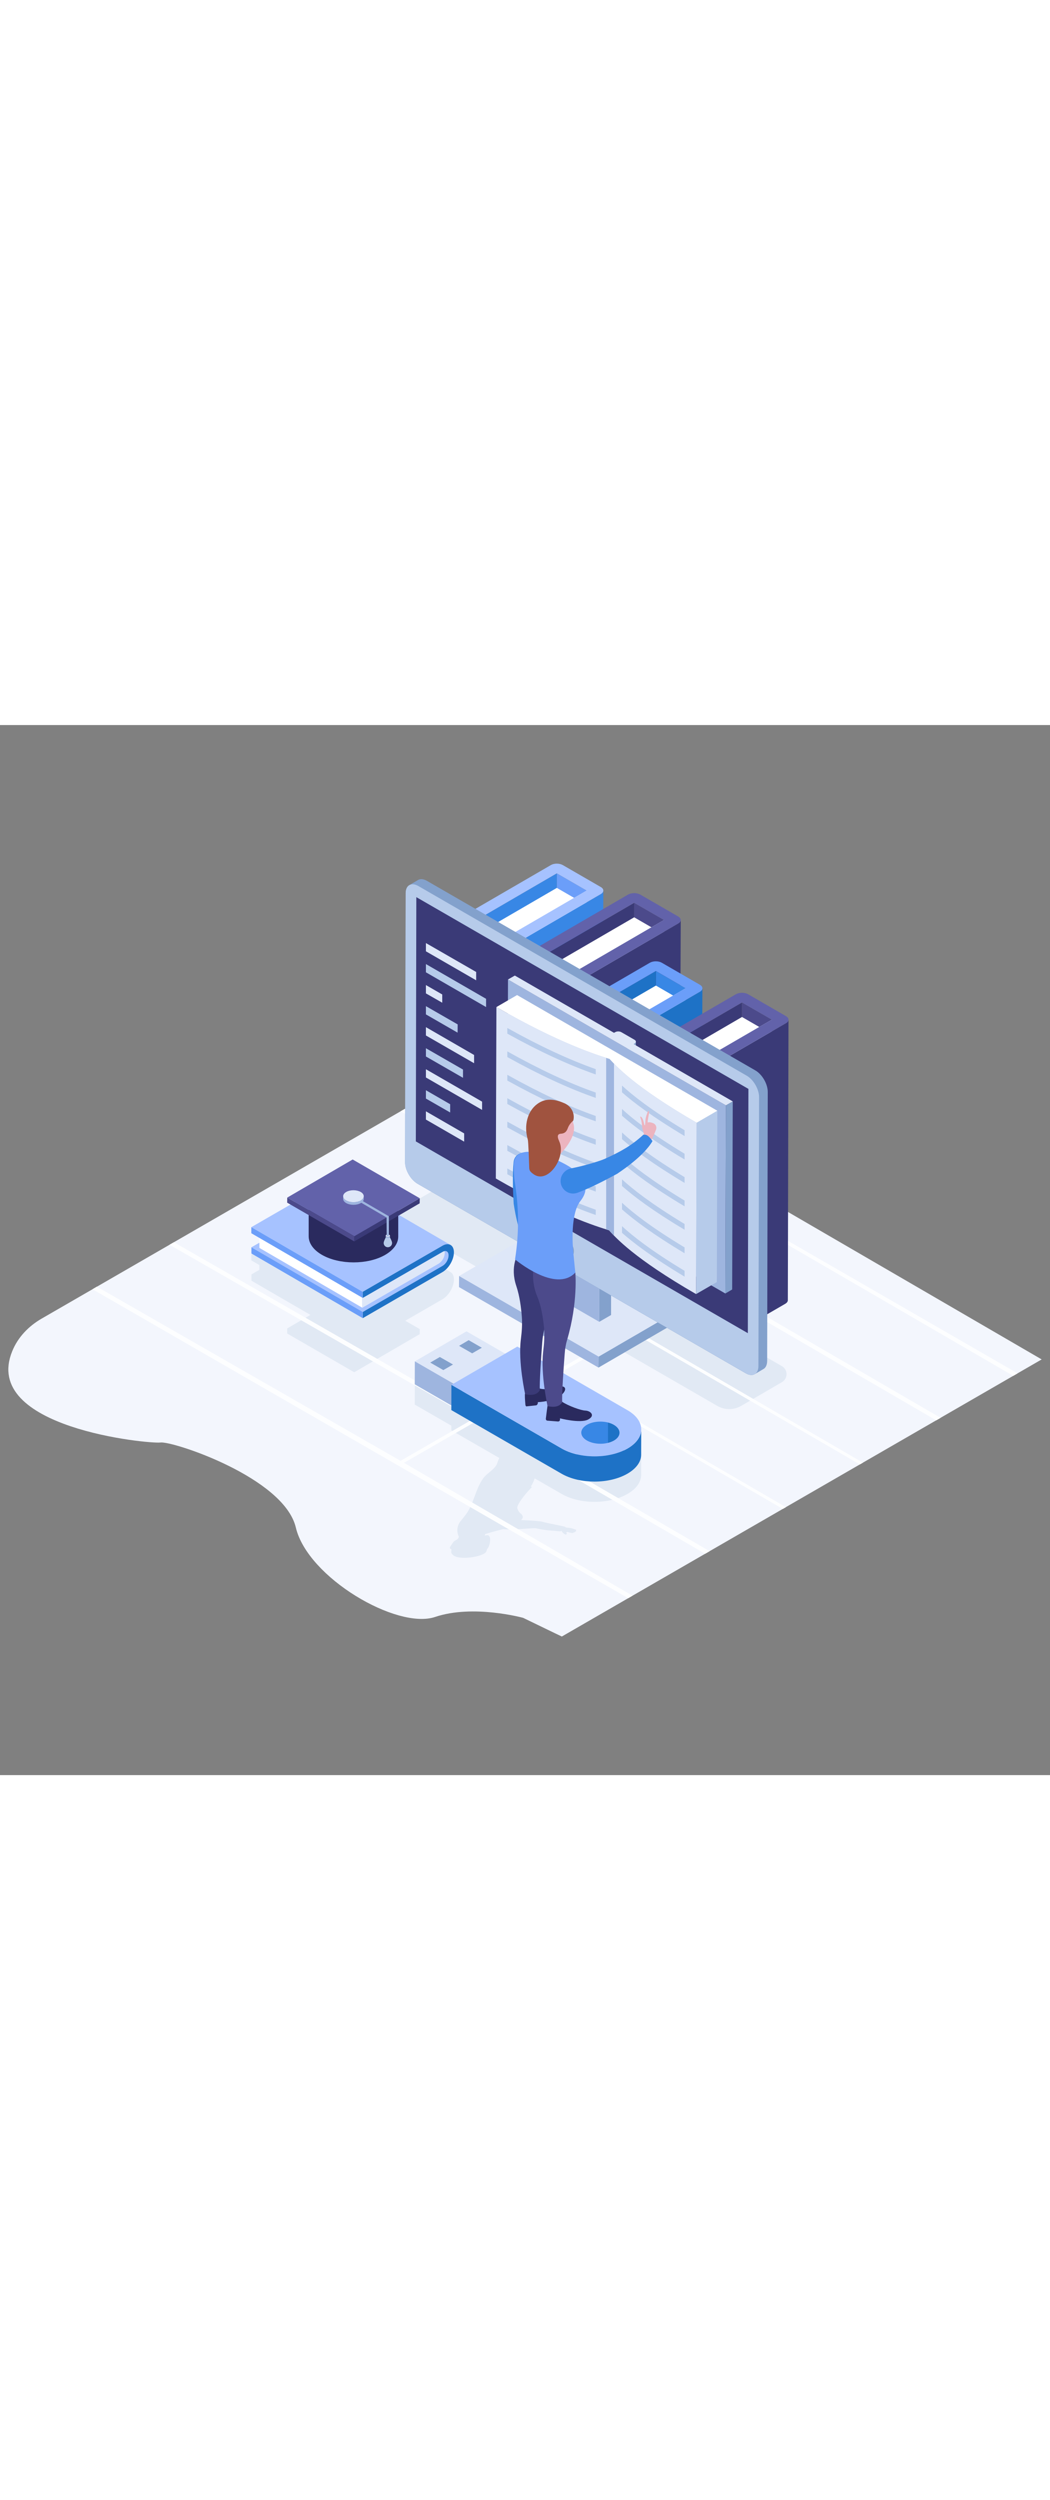 <?xml version="1.0" standalone="no"?><!DOCTYPE svg PUBLIC "-//W3C//DTD SVG 1.1//EN" "http://www.w3.org/Graphics/SVG/1.1/DTD/svg11.dtd"><svg height="300" node-id="1" sillyvg="true" template-height="126" template-width="126" version="1.1" viewBox="0 0 126 126" width="126" xmlns="http://www.w3.org/2000/svg" xmlns:xlink="http://www.w3.org/1999/xlink"><rect x="0" y="0" width="126" height="126" fill="#808080" stroke="none"/><defs node-id="279"></defs><g node-id="994"><g node-id="995"><path d="M 19.25 86.09 C 20.66 85.88 34.07 90.28 35.50 96.29 C 36.92 102.31 47.65 108.57 52.22 107.02 C 56.79 105.48 62.78 107.13 62.78 107.13 L 66.56 108.96 L 67.42 109.37 L 67.42 109.37 L 125.00 76.12 L 60.97 38.90 L 5.02 71.21 C 3.45 72.11 2.15 73.45 1.47 75.13 C -2.31 84.35 17.95 86.27 19.25 86.09 Z" fill="#f3f6fd" fill-rule="nonzero" group-id="1,2" node-id="289" stroke="none" target-height="70.463" target-width="127.306" target-x="-2.306" target-y="38.904"></path><g node-id="997"><path d="M 76.95 86.95 L 76.94 89.98 C 76.93 90.80 76.40 91.63 75.31 92.25 C 73.13 93.53 69.57 93.53 67.38 92.25 L 54.16 84.63 L 54.16 84.07 L 49.77 81.54 L 49.78 78.78 L 55.45 82.05 L 55.45 82.34 L 67.38 89.23 C 69.58 90.50 73.14 90.50 75.32 89.23 C 76.41 88.60 76.95 87.78 76.95 86.95 Z" fill="#e1e9f4" fill-rule="nonzero" group-id="1,2,4" node-id="293" stroke="none" target-height="14.745" target-width="27.18" target-x="49.772" target-y="78.783"></path></g><path d="M 70.26 83.66 C 70.02 83.48 67.82 83.79 67.42 83.74 C 67.22 83.72 67.02 83.71 66.81 83.72 C 65.74 83.74 65.32 83.82 64.92 84.01 C 64.63 84.14 64.39 82.24 64.37 82.44 C 64.37 82.45 64.11 82.06 64.09 82.07 C 63.15 82.06 62.88 82.27 62.51 82.45 C 62.23 82.58 61.55 85.73 61.53 85.93 C 61.53 85.93 60.04 87.24 59.67 88.57 C 59.55 88.99 59.11 89.35 58.47 89.88 C 57.18 90.92 56.97 93.30 55.92 94.71 C 55.66 95.05 55.46 95.30 55.29 95.50 C 54.85 96.03 54.75 96.78 55.07 97.40 C 55.02 97.51 55.00 97.61 54.87 97.71 C 54.77 97.78 54.63 97.84 54.53 97.91 C 54.45 97.97 54.40 98.04 54.35 98.11 C 54.26 98.24 54.17 98.37 54.08 98.51 C 54.02 98.60 53.94 98.71 54.01 98.80 C 54.05 98.85 54.13 98.89 54.19 98.94 C 54.19 98.94 54.19 98.94 54.19 98.94 C 54.04 99.42 54.34 99.56 54.34 99.56 C 54.92 100.27 58.00 99.84 58.35 99.18 C 58.40 99.08 58.42 99.00 58.42 98.94 C 58.51 98.82 58.61 98.67 58.67 98.53 C 58.74 98.35 58.97 97.61 58.67 97.28 C 58.59 97.19 58.40 97.20 58.17 97.26 C 58.19 97.19 58.20 97.14 58.23 97.07 C 58.50 96.99 59.44 96.71 60.19 96.53 C 60.26 96.52 60.32 96.50 60.37 96.48 C 60.48 96.50 60.59 96.51 60.70 96.51 C 62.06 96.56 64.09 96.32 64.30 96.38 C 64.51 96.44 65.46 96.60 65.75 96.63 C 66.05 96.64 67.23 96.75 67.23 96.75 C 67.30 96.73 67.36 96.71 67.41 96.69 C 67.42 96.71 67.41 96.75 67.45 96.81 C 67.53 96.92 67.65 97.03 67.82 97.12 C 67.82 97.13 67.83 97.14 67.85 97.14 L 67.85 97.14 C 67.92 97.14 68.00 97.10 68.01 97.06 C 68.02 97.06 68.02 97.05 68.02 97.04 L 67.96 96.91 C 67.95 96.88 67.99 96.84 68.05 96.83 C 68.08 96.83 68.12 96.83 68.14 96.83 C 68.31 96.90 68.44 96.91 68.65 96.95 C 68.67 96.95 68.68 96.95 68.70 96.95 C 68.76 96.95 68.82 96.91 68.83 96.88 L 68.85 96.88 C 68.91 96.89 69.02 96.83 69.02 96.79 C 69.05 96.79 69.06 96.79 69.08 96.78 C 69.13 96.75 69.13 96.73 69.13 96.70 C 69.12 96.68 69.11 96.67 69.08 96.67 C 69.21 96.62 69.13 96.57 69.12 96.56 C 68.86 96.48 68.69 96.36 68.11 96.31 C 68.06 96.31 68.01 96.30 67.97 96.29 L 67.87 96.28 C 67.87 96.24 67.87 96.23 67.87 96.23 C 67.76 96.14 65.29 95.70 65.15 95.61 C 65.07 95.56 63.80 95.43 62.51 95.40 C 62.89 95.13 62.72 94.77 62.48 94.61 C 62.34 94.53 62.06 94.10 62.07 93.90 C 62.09 93.55 62.63 92.83 62.92 92.46 C 63.30 91.98 63.83 91.43 63.83 91.43 C 63.79 91.41 63.74 91.39 63.70 91.36 C 63.91 91.07 64.42 90.17 64.43 88.55 C 64.43 88.28 64.49 88.01 64.61 87.73 C 64.86 87.13 65.10 86.45 65.33 85.96 L 65.36 85.96 C 66.46 85.91 66.24 85.63 66.24 85.63 C 66.15 85.56 66.00 85.51 65.82 85.46 C 66.54 85.26 68.17 84.80 69.10 84.78 C 70.20 84.73 70.26 83.66 70.26 83.66 Z" fill="#e1e9f4" fill-rule="nonzero" group-id="1,2" node-id="296" stroke="none" target-height="18.215" target-width="16.315" target-x="53.944" target-y="82.059"></path><path d="M 54.47 66.52 C 54.48 67.39 53.86 68.46 53.10 68.90 L 48.63 71.48 L 50.37 72.48 L 50.36 73.09 L 42.51 77.66 L 34.46 73.01 L 34.47 72.40 L 37.25 70.78 L 30.17 66.67 L 30.17 65.93 L 30.58 65.68 L 31.13 65.37 L 31.12 64.79 L 30.16 64.24 L 30.16 63.51 L 39.74 57.97 C 40.11 57.76 40.47 57.74 40.71 57.88 L 54.00 65.60 C 54.02 65.62 54.05 65.63 54.07 65.65 C 54.31 65.78 54.47 66.09 54.47 66.52 Z" fill="#e1e9f4" fill-rule="nonzero" group-id="1,2,5,11,20,41" node-id="306" stroke="none" target-height="19.925" target-width="24.322" target-x="30.156" target-y="57.737"></path><path d="M 48.35 57.98 L 54.11 54.64 C 54.45 54.44 54.88 54.44 55.22 54.63 L 93.83 76.93 C 94.57 77.35 94.57 78.42 93.83 78.85 L 88.95 81.69 C 88.06 82.21 86.97 82.21 86.08 81.70 L 48.35 59.91 C 47.61 59.48 47.61 58.41 48.35 57.98 Z" fill="#e1e9f4" fill-rule="nonzero" group-id="1,2,6" node-id="314" stroke="none" target-height="27.773" target-width="46.966" target-x="47.607" target-y="54.435"></path><path d="M 11.62 67.39 L 48.07 88.29 L 56.79 83.26 L 20.34 62.36 L 20.87 62.06 L 57.31 82.96 L 84.51 67.25 L 48.07 46.35 L 48.59 46.05 L 85.04 66.95 L 93.75 61.92 L 57.31 41.02 L 57.83 40.71 L 122.11 77.79 L 121.59 78.09 L 94.17 62.16 L 85.45 67.19 L 112.87 83.13 L 112.35 83.43 L 84.93 67.49 L 76.13 72.57 L 103.55 88.51 L 103.18 88.72 L 75.76 72.79 L 66.88 77.91 L 94.31 93.85 L 93.94 94.06 L 66.52 78.12 L 57.72 83.20 L 85.15 99.13 L 84.62 99.44 L 57.20 83.50 L 48.48 88.53 L 75.90 104.47 L 75.38 104.77 L 11.10 67.70 Z" fill="#fdfeff" fill-rule="nonzero" group-id="1,2" node-id="317" stroke="none" target-height="64.059" target-width="111.013" target-x="11.099" target-y="40.715"></path></g><g node-id="996"><g node-id="1000"><g node-id="1005"><g node-id="1014"><g node-id="1035"><g node-id="1060"><path d="M 70.33 36.31 L 70.40 19.86 L 66.82 17.79 L 66.75 34.90 C 67.92 35.34 69.15 35.78 70.33 36.31 Z" fill="#6b9ef9" fill-rule="nonzero" group-id="1,3,7,12,21,42,67" node-id="332" stroke="none" target-height="18.511" target-width="3.65" target-x="66.75" target-y="17.794"></path></g><g node-id="1061"><path d="M 54.02 28.81 L 54.03 25.23 L 52.81 24.52 L 52.80 28.18 C 53.20 28.39 53.61 28.60 54.02 28.81 Z" fill="#4c4a8b" fill-rule="nonzero" group-id="1,3,7,12,21,42,68" node-id="337" stroke="none" target-height="4.29" target-width="1.235" target-x="52.797" target-y="24.523"></path></g><g node-id="1062"><path d="M 66.16 34.68 C 66.36 34.76 66.55 34.83 66.75 34.90 L 66.82 17.79 L 54.03 25.23 L 54.02 28.81 C 58.02 30.89 61.97 33.10 66.16 34.68 Z" fill="#3887e5" fill-rule="nonzero" group-id="1,3,7,12,21,42,69" node-id="342" stroke="none" target-height="17.107" target-width="12.806" target-x="54.016" target-y="17.794"></path></g><g node-id="1063"><path d="M 70.40 21.61 L 58.84 28.32 L 55.26 26.26 L 66.82 19.54 Z" fill="#ffffff" fill-rule="nonzero" group-id="1,3,7,12,21,42,70" node-id="347" stroke="none" target-height="8.784" target-width="15.139" target-x="55.261" target-y="19.541"></path></g><g node-id="1064"><path d="M 66.16 34.68 C 67.51 35.19 68.95 35.70 70.33 36.31 L 70.40 19.86 L 58.84 26.58 L 58.82 31.32 C 61.22 32.56 63.65 33.74 66.16 34.68 Z" fill="#dee7f8" fill-rule="nonzero" group-id="1,3,7,12,21,42,71" node-id="352" stroke="none" target-height="16.445" target-width="11.582" target-x="58.818" target-y="19.86"></path></g><g node-id="1065"><path d="M 66.16 34.68 C 68.18 35.44 70.40 36.19 72.33 37.31 L 72.40 19.86 C 72.40 20.01 72.30 20.16 72.10 20.28 L 58.82 28.00 L 58.81 31.32 C 61.22 32.55 63.65 33.73 66.16 34.68 Z" fill="#3887e5" fill-rule="nonzero" group-id="1,3,7,12,21,42,72" node-id="357" stroke="none" target-height="17.448" target-width="13.593" target-x="58.811" target-y="19.86"></path></g><g node-id="1066"><path d="M 72.10 19.44 C 72.50 19.67 72.50 20.05 72.10 20.28 L 58.83 28.00 L 57.61 27.29 L 58.84 26.58 L 70.40 19.86 L 66.82 17.79 L 54.03 25.23 L 52.81 24.52 L 66.09 16.81 C 66.49 16.57 67.14 16.57 67.55 16.81 L 72.10 19.44 Z" fill="#a6c2ff" fill-rule="nonzero" group-id="1,3,7,12,21,42,73" node-id="362" stroke="none" target-height="11.42" target-width="19.692" target-x="52.812" target-y="16.575"></path></g><path d="M 58.81 31.32 L 58.83 28.00 L 57.61 27.29 L 57.59 30.68 C 58.00 30.90 58.41 31.11 58.81 31.32 Z" fill="#4c4a8b" fill-rule="nonzero" group-id="1,3,7,12,21,42,74" node-id="367" stroke="none" target-height="4.024" target-width="1.232" target-x="57.595" target-y="27.292"></path></g></g><g node-id="1015"><g node-id="1036"><g node-id="1068"><path d="M 79.68 23.39 L 79.60 42.14 L 76.03 40.08 L 76.10 21.33 Z" fill="#4c4a8b" fill-rule="nonzero" group-id="1,3,7,12,22,43,75" node-id="378" stroke="none" target-height="20.817" target-width="3.657" target-x="76.025" target-y="21.328"></path></g><g node-id="1069"><path d="M 63.29 33.49 L 63.31 28.76 L 62.09 28.06 L 62.07 32.93 C 62.48 33.12 62.89 33.30 63.29 33.49 Z" fill="#4c4a8b" fill-rule="nonzero" group-id="1,3,7,12,22,43,76" node-id="383" stroke="none" target-height="5.43" target-width="1.24" target-x="62.074" target-y="28.056"></path></g><g node-id="1070"><path d="M 66.16 34.68 C 69.56 35.96 73.53 37.22 75.75 40.24 L 76.03 40.08 L 76.10 21.33 L 63.31 28.76 L 63.29 33.49 C 64.24 33.91 65.19 34.32 66.16 34.68 Z" fill="#3a3a77" fill-rule="nonzero" group-id="1,3,7,12,22,43,77" node-id="388" stroke="none" target-height="18.912" target-width="12.811" target-x="63.294" target-y="21.328"></path></g><g node-id="1071"><path d="M 79.68 25.14 L 68.12 31.86 L 64.54 29.79 L 76.10 23.07 Z" fill="#ffffff" fill-rule="nonzero" group-id="1,3,7,12,22,43,78" node-id="393" stroke="none" target-height="8.784" target-width="15.139" target-x="64.543" target-y="23.075"></path></g><g node-id="1072"><path d="M 76.48 41.41 C 76.56 41.58 76.61 41.74 76.64 41.91 C 77.31 42.15 77.97 42.42 78.64 42.70 L 79.60 42.14 L 79.68 23.39 L 68.12 30.11 L 68.10 35.40 C 71.40 36.65 74.83 38.16 76.48 41.41 Z" fill="#dee7f8" fill-rule="nonzero" group-id="1,3,7,12,22,43,79" node-id="398" stroke="none" target-height="19.31" target-width="11.584" target-x="68.098" target-y="23.393"></path></g><g node-id="1073"><path d="M 76.48 41.41 C 76.56 41.58 76.61 41.74 76.64 41.91 C 77.77 42.32 78.89 42.79 80.02 43.31 L 81.30 42.57 C 81.50 42.45 81.60 42.30 81.61 42.15 L 81.69 23.39 C 81.69 23.54 81.58 23.70 81.38 23.81 L 68.11 31.53 L 68.09 35.40 C 71.40 36.65 74.83 38.16 76.48 41.41 Z" fill="#3a3a77" fill-rule="nonzero" group-id="1,3,7,12,22,43,80" node-id="403" stroke="none" target-height="19.919" target-width="13.595" target-x="68.091" target-y="23.394"></path></g><g node-id="1074"><path d="M 81.38 22.97 C 81.78 23.20 81.79 23.58 81.39 23.81 L 68.11 31.53 L 66.89 30.83 L 68.12 30.11 L 79.68 23.39 L 76.10 21.33 L 63.31 28.76 L 62.09 28.06 L 75.37 20.34 C 75.77 20.11 76.42 20.11 76.83 20.34 L 81.38 22.97 Z" fill="#6262aa" fill-rule="nonzero" group-id="1,3,7,12,22,43,81" node-id="408" stroke="none" target-height="11.42" target-width="19.692" target-x="62.094" target-y="20.108"></path></g><path d="M 68.09 35.40 L 68.11 31.53 L 66.89 30.83 L 66.87 34.95 C 67.28 35.10 67.68 35.25 68.09 35.40 Z" fill="#4c4a8b" fill-rule="nonzero" group-id="1,3,7,12,22,43,82" node-id="413" stroke="none" target-height="4.576" target-width="1.235" target-x="66.874" target-y="30.826"></path></g></g><g node-id="1016"><g node-id="1037"><g node-id="1076"><path d="M 81.00 43.77 C 81.40 43.97 81.81 44.16 82.23 44.36 L 82.28 31.58 L 78.71 29.51 L 78.65 42.71 C 79.43 43.04 80.21 43.39 81.00 43.77 Z" fill="#3887e5" fill-rule="nonzero" group-id="1,3,7,12,23,44,83" node-id="424" stroke="none" target-height="14.846" target-width="3.633" target-x="78.651" target-y="29.513"></path></g><g node-id="1077"><path d="M 76.48 41.41 C 76.56 41.58 76.61 41.74 76.64 41.91 C 77.31 42.15 77.98 42.42 78.65 42.71 L 78.71 29.51 L 68.38 35.51 C 71.60 36.74 74.88 38.25 76.48 41.41 Z" fill="#1e72c6" fill-rule="nonzero" group-id="1,3,7,12,23,44,84" node-id="429" stroke="none" target-height="13.195" target-width="10.323" target-x="68.384" target-y="29.513"></path></g><g node-id="1078"><path d="M 73.78 38.27 L 82.28 33.33 L 78.71 31.26 L 70.16 36.23 C 71.45 36.79 72.69 37.44 73.78 38.27 Z" fill="#ffffff" fill-rule="nonzero" group-id="1,3,7,12,23,44,85" node-id="434" stroke="none" target-height="7.006" target-width="12.129" target-x="70.155" target-y="31.26"></path></g><g node-id="1079"><path d="M 76.48 41.41 C 76.56 41.58 76.61 41.74 76.64 41.91 C 78.09 42.44 79.53 43.07 81.00 43.77 C 81.40 43.97 81.81 44.16 82.23 44.36 L 82.28 31.58 L 72.38 37.34 C 74.08 38.32 75.56 39.59 76.48 41.41 Z" fill="#dee7f8" fill-rule="nonzero" group-id="1,3,7,12,23,44,86" node-id="439" stroke="none" target-height="12.781" target-width="9.908" target-x="72.377" target-y="31.578"></path></g><g node-id="1080"><path d="M 76.48 41.41 C 76.56 41.58 76.61 41.74 76.64 41.91 C 78.09 42.44 79.53 43.07 81.00 43.77 C 82.05 44.28 83.20 44.79 84.23 45.40 L 84.29 31.58 C 84.29 31.73 84.19 31.88 83.99 32.00 L 73.53 38.08 C 74.74 38.95 75.77 40.02 76.48 41.41 Z" fill="#1e72c6" fill-rule="nonzero" group-id="1,3,7,12,23,44,87" node-id="444" stroke="none" target-height="13.826" target-width="10.761" target-x="73.527" target-y="31.579"></path></g><path d="M 68.38 35.51 L 78.71 29.51 L 82.28 31.58 L 72.38 37.34 C 72.77 37.57 73.16 37.81 73.53 38.08 L 83.99 32.00 C 84.39 31.77 84.39 31.39 83.98 31.16 L 79.43 28.53 C 79.03 28.29 78.37 28.29 77.97 28.53 L 66.90 34.96 C 67.39 35.14 67.89 35.32 68.38 35.51 Z" fill="#6b9ef9" fill-rule="nonzero" group-id="1,3,7,12,23,44,88" node-id="449" stroke="none" target-height="9.784" target-width="17.485" target-x="66.903" target-y="28.294"></path></g></g><g node-id="1017"><g node-id="1038"><g node-id="1082"><path d="M 89.04 33.29 L 88.99 53.34 C 90.30 54.51 90.67 56.20 90.83 58.03 C 91.05 60.42 90.81 62.83 90.84 65.23 C 90.85 66.18 90.87 67.12 90.90 68.07 L 92.54 69.02 L 92.62 35.35 L 89.04 33.29 Z" fill="#4c4a8b" fill-rule="nonzero" group-id="1,3,7,12,24,45,89" node-id="460" stroke="none" target-height="35.73" target-width="3.625" target-x="88.993" target-y="33.286"></path></g><g node-id="1083"><path d="M 82.04 37.35 L 83.03 37.35 L 83.03 44.75 C 84.19 45.34 85.31 46.00 86.14 46.90 C 86.75 47.32 87.33 47.77 87.88 48.26 C 88.66 48.97 88.44 50.58 87.43 50.98 C 87.40 51.39 87.35 51.82 87.26 52.24 C 87.58 52.41 87.91 52.59 88.29 52.82 C 88.55 52.98 88.78 53.16 88.99 53.34 L 89.04 33.29 L 82.04 37.35 Z" fill="#3a3a77" fill-rule="nonzero" group-id="1,3,7,12,24,45,90" node-id="465" stroke="none" target-height="20.059" target-width="6.999" target-x="82.042" target-y="33.286"></path></g><g node-id="1084"><path d="M 83.03 42.67 L 92.62 37.10 L 89.04 35.03 L 83.03 38.53 Z" fill="#ffffff" fill-rule="nonzero" group-id="1,3,7,12,24,45,91" node-id="470" stroke="none" target-height="7.638" target-width="9.59" target-x="83.028" target-y="35.033"></path></g><g node-id="1085"><path d="M 83.03 40.92 L 83.03 44.75 C 84.19 45.34 85.31 46.00 86.14 46.90 C 86.75 47.32 87.33 47.77 87.88 48.26 C 88.66 48.97 88.44 50.58 87.43 50.98 C 87.40 51.39 87.35 51.82 87.26 52.24 C 87.58 52.41 87.91 52.59 88.29 52.82 C 90.19 53.97 90.64 55.90 90.83 58.03 C 91.05 60.42 90.81 62.83 90.84 65.23 C 90.86 66.80 90.90 68.37 90.94 69.94 L 92.54 69.02 L 92.62 35.35 L 83.03 40.92 Z" fill="#dee7f8" fill-rule="nonzero" group-id="1,3,7,12,24,45,92" node-id="475" stroke="none" target-height="34.592" target-width="9.59" target-x="83.028" target-y="35.351"></path></g><g node-id="1086"><path d="M 94.32 35.77 L 83.03 42.33 L 83.03 44.75 C 84.19 45.34 85.31 46.00 86.14 46.90 C 86.75 47.32 87.33 47.77 87.88 48.26 C 88.66 48.97 88.44 50.58 87.43 50.98 C 87.40 51.39 87.35 51.82 87.26 52.24 C 87.58 52.41 87.91 52.59 88.29 52.82 C 90.19 53.97 90.64 55.90 90.83 58.03 C 91.05 60.42 90.81 62.83 90.84 65.23 C 90.87 67.27 90.92 69.30 90.98 71.33 L 94.24 69.44 C 94.44 69.32 94.54 69.17 94.54 69.02 L 94.62 35.35 C 94.62 35.50 94.52 35.65 94.32 35.77 Z" fill="#3a3a77" fill-rule="nonzero" group-id="1,3,7,12,24,45,93" node-id="480" stroke="none" target-height="35.982" target-width="11.594" target-x="83.028" target-y="35.352"></path></g><path d="M 94.32 34.93 L 89.77 32.30 C 89.36 32.07 88.71 32.07 88.31 32.30 L 79.61 37.35 L 82.04 37.35 L 89.04 33.29 L 92.62 35.35 L 83.03 40.92 L 83.03 42.33 L 94.32 35.77 C 94.72 35.54 94.72 35.16 94.32 34.93 Z" fill="#6262aa" fill-rule="nonzero" group-id="1,3,7,12,24,45,94" node-id="485" stroke="none" target-height="10.268" target-width="15.112" target-x="79.61" target-y="32.066"></path></g></g></g><g node-id="1006"><g node-id="1018"><g node-id="1039"><g node-id="1088"><g node-id="1115"><path d="M 71.83 75.78 L 82.09 69.82 L 82.07 71.14 L 71.82 77.10 Z" fill="#83a1cc" fill-rule="nonzero" group-id="1,3,7,13,25,46,95,122" node-id="501" stroke="none" target-height="7.285" target-width="10.269" target-x="71.817" target-y="69.816"></path></g><g node-id="1116"><path d="M 55.09 66.11 L 63.07 61.48 L 79.81 71.14 L 71.83 75.78 Z" fill="#dee7f8" fill-rule="nonzero" group-id="1,3,7,13,25,46,95,123" node-id="506" stroke="none" target-height="14.301" target-width="24.717" target-x="55.09" target-y="61.476"></path></g><path d="M 71.83 75.78 L 71.82 77.10 L 55.08 67.44 L 55.09 66.11 Z" fill="#9eb5df" fill-rule="nonzero" group-id="1,3,7,13,25,46,95,124" node-id="511" stroke="none" target-height="10.988" target-width="16.75" target-x="55.078" target-y="66.113"></path></g></g><g node-id="1040"><g node-id="1089"><g node-id="1118"><g node-id="1132"><path d="M 71.91 61.41 L 71.91 71.61 L 73.33 70.79 L 73.33 62.25 C 72.86 61.97 72.39 61.68 71.91 61.41 Z" fill="#83a1cc" fill-rule="nonzero" group-id="1,3,7,13,25,47,96,125,139" node-id="524" stroke="none" target-height="10.195" target-width="1.412" target-x="71.915" target-y="61.412"></path></g><path d="M 63.45 56.92 L 63.45 66.72 L 71.91 71.61 L 71.91 61.41 C 69.14 59.82 66.30 58.37 63.45 56.92 Z" fill="#9eb5df" fill-rule="nonzero" group-id="1,3,7,13,25,47,96,125,140" node-id="529" stroke="none" target-height="14.69" target-width="8.461" target-x="63.453" target-y="56.917"></path></g></g></g><g node-id="1041"><g node-id="1090"><g node-id="1119"><g node-id="1134"><path d="M 92.13 44.04 L 92.06 76.31 C 92.05 76.78 91.89 77.12 91.62 77.27 L 90.58 77.88 C 90.31 78.05 89.92 78.03 89.50 77.79 L 50.10 55.04 C 49.28 54.56 48.60 53.40 48.61 52.44 L 48.69 20.17 C 48.69 19.67 48.87 19.32 49.17 19.18 C 49.15 19.19 49.14 19.20 49.12 19.21 L 50.17 18.59 C 50.45 18.43 50.82 18.46 51.24 18.70 L 90.64 41.44 C 91.47 41.92 92.14 43.08 92.13 44.04 Z" fill="#83a1cc" fill-rule="nonzero" group-id="1,3,7,13,25,48,97,126,141" node-id="543" stroke="none" target-height="59.616" target-width="43.532" target-x="48.604" target-y="18.434"></path></g><path d="M 91.09 44.65 L 91.01 76.92 C 91.01 77.87 90.33 78.27 89.50 77.78 L 50.11 55.04 C 49.27 54.56 48.60 53.39 48.60 52.44 L 48.68 20.17 C 48.68 19.22 49.36 18.84 50.19 19.31 L 89.58 42.06 C 90.42 42.53 91.09 43.70 91.09 44.65 Z" fill="#b6cbea" fill-rule="nonzero" group-id="1,3,7,13,25,48,97,126" node-id="546" stroke="none" target-height="59.428" target-width="42.484" target-x="48.603" target-y="18.837"></path><path d="M 49.96 20.65 L 49.90 49.96 L 89.74 72.97 L 89.81 43.66 Z" fill="#3a3a77" fill-rule="nonzero" group-id="1,3,7,13,25,48,97,126" node-id="548" stroke="none" target-height="52.315" target-width="39.91" target-x="49.896" target-y="20.653"></path><path d="M 67.98 61.60 C 67.48 61.31 67.08 61.54 67.07 62.11 C 67.07 62.69 67.47 63.38 67.97 63.67 C 68.47 63.95 68.87 63.72 68.87 63.15 C 68.88 62.58 68.47 61.89 67.98 61.60 Z" fill="#83a1cc" fill-rule="nonzero" group-id="1,3,7,13,25,48,97,126" node-id="550" stroke="none" target-height="2.642" target-width="1.803" target-x="67.072" target-y="61.313"></path></g></g></g></g><g node-id="1019"><g node-id="1042"><path d="M 76.31 37.99 L 76.31 39.73 L 75.27 39.73 L 75.27 38.11 Z" fill="#83a1cc" fill-rule="nonzero" group-id="1,3,7,13,26,49" node-id="560" stroke="none" target-height="1.74" target-width="1.036" target-x="75.275" target-y="37.993"></path><g node-id="1091"><path d="M 87.11 45.63 L 87.04 68.21 L 60.89 53.11 L 60.96 30.53 Z" fill="#9eb5df" fill-rule="nonzero" group-id="1,3,7,13,26,49,98" node-id="564" stroke="none" target-height="37.673" target-width="26.221" target-x="60.892" target-y="30.533"></path></g><g node-id="1092"><path d="M 87.93 45.16 L 87.86 67.73 L 87.04 68.21 L 87.11 45.63 Z" fill="#83a1cc" fill-rule="nonzero" group-id="1,3,7,13,26,49,99" node-id="569" stroke="none" target-height="23.051" target-width="0.889" target-x="87.044" target-y="45.155"></path></g><path d="M 76.15 37.77 C 76.36 37.89 76.36 38.09 76.15 38.21 L 76.03 38.28 L 87.93 45.16 L 87.11 45.63 L 86.41 45.23 L 61.66 30.94 L 60.96 30.53 L 61.78 30.06 L 73.68 36.93 L 73.81 36.86 C 74.02 36.73 74.36 36.73 74.57 36.86 L 76.15 37.77 Z" fill="#dee7f8" fill-rule="nonzero" group-id="1,3,7,13,26,49,100" node-id="574" stroke="none" target-height="15.576" target-width="26.973" target-x="60.961" target-y="30.056"></path></g><g node-id="1043"><g node-id="1094"><g node-id="1120"><path d="M 73.15 40.06 L 73.08 60.62 C 71.57 60.16 66.99 58.73 59.50 54.41 L 59.57 33.84 C 67.06 38.17 71.64 39.60 73.15 40.06 Z" fill="#dee7f8" fill-rule="nonzero" group-id="1,3,7,13,26,50,101,127" node-id="584" stroke="none" target-height="26.779" target-width="13.649" target-x="59.501" target-y="33.844"></path></g><g node-id="1121"><path d="M 83.60 47.72 L 83.53 68.28 C 76.04 63.96 73.88 61.50 73.08 60.62 L 73.15 40.06 C 73.95 40.93 76.11 43.39 83.60 47.72 Z" fill="#dee7f8" fill-rule="nonzero" group-id="1,3,7,13,26,50,101,128" node-id="589" stroke="none" target-height="28.222" target-width="10.515" target-x="73.084" target-y="40.06"></path></g><path d="M 73.15 40.07 C 73.03 40.03 72.89 39.99 72.74 39.94 L 72.74 60.52 C 72.87 60.56 72.98 60.60 73.09 60.63 C 73.22 60.79 73.42 61.00 73.68 61.26 L 73.68 40.63 C 73.46 40.40 73.28 40.21 73.15 40.07 Z" fill="#9eb5df" fill-rule="nonzero" group-id="1,3,7,13,26,50,101" node-id="592" stroke="none" target-height="21.324" target-width="0.937" target-x="72.74" target-y="39.939"></path><path d="M 86.08 46.28 L 86.02 66.84 L 83.53 68.28 L 83.60 47.72 Z" fill="#b6cbea" fill-rule="nonzero" group-id="1,3,7,13,26,50,101,129" node-id="596" stroke="none" target-height="22.006" target-width="2.549" target-x="83.532" target-y="46.276"></path><path d="M 86.08 46.28 L 83.60 47.72 C 76.11 43.39 73.95 40.93 73.15 40.06 C 71.64 39.60 67.06 38.17 59.57 33.84 L 62.05 32.40 L 86.08 46.28 Z" fill="#ffffff" fill-rule="nonzero" group-id="1,3,7,13,26,50,101,130" node-id="601" stroke="none" target-height="15.318" target-width="26.515" target-x="59.567" target-y="32.401"></path></g><g node-id="1095"><g node-id="1124"><g node-id="1135"><path d="M 60.88 36.35 L 60.88 37.03 C 64.73 39.17 68.29 40.81 71.49 41.93 L 71.49 41.29 C 68.29 40.16 64.74 38.51 60.88 36.35 Z" fill="#b6cbea" fill-rule="nonzero" group-id="1,3,7,13,26,50,102,131,142" node-id="611" stroke="none" target-height="5.579" target-width="10.607" target-x="60.879" target-y="36.348"></path></g><path d="M 82.15 48.62 C 78.10 46.18 75.88 44.41 74.64 43.26 L 74.64 44.07 C 76.00 45.27 78.27 47.00 82.15 49.32 L 82.15 48.62 Z" fill="#b6cbea" fill-rule="nonzero" group-id="1,3,7,13,26,50,102,131,143" node-id="616" stroke="none" target-height="6.058" target-width="7.516" target-x="74.638" target-y="43.263"></path></g><g node-id="1125"><g node-id="1137"><path d="M 60.88 53.21 L 60.88 53.90 C 64.73 56.04 68.29 57.68 71.49 58.79 L 71.49 58.16 C 68.29 57.03 64.74 55.37 60.88 53.21 Z" fill="#b6cbea" fill-rule="nonzero" group-id="1,3,7,13,26,50,102,132,144" node-id="624" stroke="none" target-height="5.579" target-width="10.607" target-x="60.879" target-y="53.214"></path></g><path d="M 82.15 65.49 C 78.10 63.05 75.88 61.28 74.64 60.13 L 74.64 60.93 C 76.00 62.13 78.28 63.87 82.15 66.19 L 82.15 65.49 Z" fill="#b6cbea" fill-rule="nonzero" group-id="1,3,7,13,26,50,102,132,145" node-id="629" stroke="none" target-height="6.057" target-width="7.516" target-x="74.638" target-y="60.129"></path></g><g node-id="1126"><g node-id="1139"><path d="M 60.88 50.40 L 60.88 51.09 C 64.73 53.23 68.29 54.87 71.49 55.98 L 71.49 55.35 C 68.29 54.22 64.74 52.56 60.88 50.40 Z" fill="#b6cbea" fill-rule="nonzero" group-id="1,3,7,13,26,50,102,133,146" node-id="637" stroke="none" target-height="5.579" target-width="10.607" target-x="60.879" target-y="50.403"></path></g><path d="M 82.15 62.68 C 78.10 60.24 75.88 58.47 74.64 57.32 L 74.64 58.12 C 76.00 59.32 78.27 61.06 82.15 63.38 L 82.15 62.68 Z" fill="#b6cbea" fill-rule="nonzero" group-id="1,3,7,13,26,50,102,133,147" node-id="642" stroke="none" target-height="6.057" target-width="7.516" target-x="74.638" target-y="57.318"></path></g><g node-id="1127"><g node-id="1141"><path d="M 60.88 47.59 L 60.88 48.28 C 64.73 50.42 68.29 52.06 71.49 53.17 L 71.49 52.54 C 68.29 51.41 64.74 49.75 60.88 47.59 Z" fill="#b6cbea" fill-rule="nonzero" group-id="1,3,7,13,26,50,102,134,148" node-id="650" stroke="none" target-height="5.579" target-width="10.607" target-x="60.879" target-y="47.592"></path></g><path d="M 82.15 59.87 C 78.10 57.42 75.88 55.66 74.64 54.51 L 74.64 55.31 C 76.00 56.51 78.27 58.25 82.15 60.56 L 82.15 59.87 Z" fill="#b6cbea" fill-rule="nonzero" group-id="1,3,7,13,26,50,102,134,149" node-id="655" stroke="none" target-height="6.058" target-width="7.516" target-x="74.638" target-y="54.507"></path></g><g node-id="1128"><g node-id="1143"><path d="M 60.88 44.78 L 60.88 45.47 C 64.73 47.61 68.29 49.25 71.49 50.36 L 71.49 49.72 C 68.29 48.60 64.74 46.94 60.88 44.78 Z" fill="#b6cbea" fill-rule="nonzero" group-id="1,3,7,13,26,50,102,135,150" node-id="663" stroke="none" target-height="5.579" target-width="10.607" target-x="60.879" target-y="44.781"></path></g><path d="M 82.15 57.06 C 78.10 54.61 75.88 52.85 74.64 51.70 L 74.64 52.50 C 76.00 53.70 78.27 55.44 82.15 57.75 L 82.15 57.06 Z" fill="#b6cbea" fill-rule="nonzero" group-id="1,3,7,13,26,50,102,135,151" node-id="668" stroke="none" target-height="6.058" target-width="7.516" target-x="74.638" target-y="51.696"></path></g><g node-id="1129"><g node-id="1145"><path d="M 60.88 41.97 L 60.88 42.66 C 64.73 44.80 68.29 46.44 71.49 47.55 L 71.49 46.91 C 68.29 45.79 64.74 44.13 60.88 41.97 Z" fill="#b6cbea" fill-rule="nonzero" group-id="1,3,7,13,26,50,102,136,152" node-id="676" stroke="none" target-height="5.579" target-width="10.607" target-x="60.879" target-y="41.97"></path></g><path d="M 82.15 54.25 C 78.10 51.80 75.88 50.04 74.64 48.89 L 74.64 49.69 C 76.00 50.89 78.27 52.63 82.15 54.94 L 82.15 54.25 Z" fill="#b6cbea" fill-rule="nonzero" group-id="1,3,7,13,26,50,102,136,153" node-id="681" stroke="none" target-height="6.057" target-width="7.516" target-x="74.638" target-y="48.885"></path></g><g node-id="1130"><g node-id="1147"><path d="M 60.88 39.16 L 60.88 39.84 C 64.73 41.98 68.29 43.63 71.49 44.74 L 71.49 44.10 C 68.29 42.98 64.74 41.32 60.88 39.16 Z" fill="#b6cbea" fill-rule="nonzero" group-id="1,3,7,13,26,50,102,137,154" node-id="689" stroke="none" target-height="5.579" target-width="10.607" target-x="60.879" target-y="39.158"></path></g><path d="M 82.15 51.44 C 78.10 48.99 75.88 47.23 74.64 46.07 L 74.64 46.88 C 76.00 48.08 78.27 49.82 82.15 52.13 L 82.15 51.44 Z" fill="#b6cbea" fill-rule="nonzero" group-id="1,3,7,13,26,50,102,137,155" node-id="694" stroke="none" target-height="6.057" target-width="7.516" target-x="74.638" target-y="46.074"></path></g></g></g></g><g node-id="1020"><g node-id="1044"><path d="M 51.11 28.68 L 51.11 29.67 L 58.33 33.84 L 58.33 32.85 Z" fill="#b6cbea" fill-rule="nonzero" group-id="1,3,7,13,27,51" node-id="705" stroke="none" target-height="5.156" target-width="7.215" target-x="51.113" target-y="28.68"></path></g><g node-id="1045"><g node-id="1096"><path d="M 51.11 43.82 L 51.11 44.82 L 54.02 46.49 L 54.02 45.50 Z" fill="#b6cbea" fill-rule="nonzero" group-id="1,3,7,13,27,52,103" node-id="712" stroke="none" target-height="2.668" target-width="2.906" target-x="51.113" target-y="43.825"></path></g><g node-id="1097"><path d="M 51.11 38.78 L 51.11 39.77 L 55.56 42.33 L 55.56 41.34 Z" fill="#b6cbea" fill-rule="nonzero" group-id="1,3,7,13,27,52,104" node-id="717" stroke="none" target-height="3.557" target-width="4.445" target-x="51.113" target-y="38.777"></path></g><g node-id="1098"><path d="M 51.11 41.30 L 51.11 42.29 L 57.85 46.18 L 57.85 45.19 Z" fill="#dee7f8" fill-rule="nonzero" group-id="1,3,7,13,27,52,105" node-id="722" stroke="none" target-height="4.883" target-width="6.741" target-x="51.113" target-y="41.301"></path></g><g node-id="1099"><path d="M 51.11 31.20 L 51.11 32.20 L 53.07 33.32 L 53.07 32.33 Z" fill="#dee7f8" fill-rule="nonzero" group-id="1,3,7,13,27,52,106" node-id="727" stroke="none" target-height="2.12" target-width="1.957" target-x="51.113" target-y="31.203"></path></g><g node-id="1100"><path d="M 51.11 33.73 L 51.11 34.72 L 54.91 36.91 L 54.92 35.92 Z" fill="#b6cbea" fill-rule="nonzero" group-id="1,3,7,13,27,52,107" node-id="732" stroke="none" target-height="3.186" target-width="3.803" target-x="51.113" target-y="33.727"></path></g><path d="M 56.89 39.59 L 51.11 36.25 L 51.11 37.25 L 56.89 40.58 Z" fill="#dee7f8" fill-rule="nonzero" group-id="1,3,7,13,27,52,108" node-id="737" stroke="none" target-height="4.333" target-width="5.782" target-x="51.113" target-y="36.25"></path></g><g node-id="1046"><path d="M 51.11 26.16 L 51.11 27.15 L 57.14 30.63 L 57.14 29.63 Z" fill="#dee7f8" fill-rule="nonzero" group-id="1,3,7,13,27,53" node-id="743" stroke="none" target-height="4.469" target-width="6.026" target-x="51.113" target-y="26.156"></path></g><path d="M 51.11 46.35 L 51.11 47.34 L 55.70 49.99 L 55.70 49.00 Z" fill="#dee7f8" fill-rule="nonzero" group-id="1,3,7,13,27,54" node-id="748" stroke="none" target-height="3.64" target-width="4.589" target-x="51.113" target-y="46.348"></path></g></g></g><g node-id="1001"><g node-id="1007"><g node-id="1021"><g node-id="1048"><g node-id="1102"><path d="M 30.16 62.67 L 43.52 70.43 L 43.94 70.19 L 53.10 64.91 C 53.51 64.67 53.84 64.10 53.84 63.64 C 53.83 63.40 53.75 63.24 53.62 63.17 L 40.26 55.40 C 40.39 55.48 40.48 55.64 40.48 55.87 C 40.48 56.34 40.15 56.91 39.75 57.14 L 30.58 62.43 L 30.16 62.67 Z" fill="#a6c2ff" fill-rule="nonzero" group-id="1,3,8,14,28,55,109" node-id="764" stroke="none" target-height="15.032" target-width="23.672" target-x="30.165" target-y="55.403"></path></g><g node-id="1103"><path d="M 43.47 68.23 L 31.12 61.05 L 31.13 62.74 L 43.48 69.92 Z" fill="#ffffff" fill-rule="nonzero" group-id="1,3,8,14,28,55,110" node-id="769" stroke="none" target-height="8.864" target-width="12.353" target-x="31.125" target-y="61.052"></path></g><g node-id="1104"><path d="M 53.10 63.22 L 39.74 55.45 L 30.58 60.74 L 43.93 68.51 Z" fill="#eaeffa" fill-rule="nonzero" group-id="1,3,8,14,28,55,111" node-id="774" stroke="none" target-height="13.053" target-width="22.521" target-x="30.576" target-y="55.453"></path></g><g node-id="1105"><path d="M 53.62 63.16 L 40.26 55.40 C 40.13 55.32 39.94 55.34 39.74 55.45 L 53.10 63.22 C 53.30 63.10 53.49 63.09 53.62 63.16 Z" fill="#eaeffa" fill-rule="nonzero" group-id="1,3,8,14,28,55,112" node-id="779" stroke="none" target-height="7.891" target-width="13.88" target-x="39.739" target-y="55.324"></path></g><g node-id="1106"><path d="M 30.16 60.25 L 43.52 68.01 L 53.10 62.48 C 53.48 62.26 53.82 62.24 54.07 62.39 L 40.71 54.62 C 40.46 54.48 40.12 54.50 39.74 54.72 L 30.16 60.25 Z" fill="#a6c2ff" fill-rule="nonzero" group-id="1,3,8,14,28,55,113" node-id="784" stroke="none" target-height="13.528" target-width="23.913" target-x="30.158" target-y="54.481"></path></g><g node-id="1107"><path d="M 43.47 68.23 L 43.48 69.92 L 52.64 64.63 C 53.05 64.39 53.37 63.82 53.37 63.36 C 53.37 62.89 53.04 62.70 52.64 62.94 L 43.47 68.23 Z" fill="#dee7f8" fill-rule="nonzero" group-id="1,3,8,14,28,55,114" node-id="789" stroke="none" target-height="7.212" target-width="9.901" target-x="43.474" target-y="62.704"></path></g><path d="M 43.52 68.01 L 43.52 68.74 L 43.93 68.51 L 53.10 63.22 C 53.50 62.98 53.83 63.17 53.83 63.64 C 53.83 64.10 53.51 64.67 53.10 64.90 L 43.94 70.19 L 43.53 70.43 L 43.53 71.17 L 53.10 65.64 C 53.86 65.20 54.47 64.14 54.47 63.27 C 54.47 62.40 53.85 62.04 53.09 62.48 L 43.52 68.01 Z" fill="#1e72c6" fill-rule="nonzero" group-id="1,3,8,14,28,55,115" node-id="794" stroke="none" target-height="9.127" target-width="10.956" target-x="43.518" target-y="62.043"></path></g></g><g node-id="1022"><path d="M 43.52 68.01 L 30.16 60.25 L 30.16 60.98 L 43.52 68.74 Z" fill="#6b9ef9" fill-rule="nonzero" group-id="1,3,8,14,29" node-id="801" stroke="none" target-height="8.496" target-width="13.36" target-x="30.16" target-y="60.248"></path></g><path d="M 43.53 70.43 L 30.17 62.67 L 30.17 63.41 L 43.53 71.17 Z" fill="#6b9ef9" fill-rule="nonzero" group-id="1,3,8,14" node-id="804" stroke="none" target-height="8.501" target-width="13.36" target-x="30.167" target-y="62.669"></path></g><g node-id="1008"><g node-id="1023"><g node-id="1049"><path d="M 37.04 57.29 L 37.04 61.35 C 37.04 62.15 37.57 62.96 38.63 63.57 C 40.73 64.78 44.14 64.78 46.23 63.57 C 47.27 62.96 47.79 62.17 47.79 61.38 L 47.79 57.29 L 37.04 57.29 Z" fill="#2a2a5e" fill-rule="nonzero" group-id="1,3,8,15,30,56" node-id="813" stroke="none" target-height="7.497" target-width="10.757" target-x="37.036" target-y="57.287"></path></g></g><g node-id="1024"><g node-id="1050"><g node-id="1109"><path d="M 42.52 61.34 L 50.37 56.78 L 50.36 57.39 L 42.51 61.96 Z" fill="#3a3a77" fill-rule="nonzero" group-id="1,3,8,15,31,57,116" node-id="823" stroke="none" target-height="5.179" target-width="7.865" target-x="42.508" target-y="56.779"></path></g><g node-id="1110"><path d="M 34.47 56.70 L 42.32 52.13 L 50.37 56.78 L 42.52 61.34 Z" fill="#6262aa" fill-rule="nonzero" group-id="1,3,8,15,31,57,117" node-id="828" stroke="none" target-height="9.212" target-width="15.903" target-x="34.47" target-y="52.132"></path></g><path d="M 42.52 61.34 L 42.51 61.96 L 34.46 57.31 L 34.47 56.70 Z" fill="#4c4a8b" fill-rule="nonzero" group-id="1,3,8,15,31,57,118" node-id="833" stroke="none" target-height="5.262" target-width="8.061" target-x="34.458" target-y="56.696"></path></g></g><g node-id="1025"><path d="M 46.31 61.45 C 46.19 61.67 46.04 61.98 46.04 62.15 C 46.04 62.43 46.26 62.66 46.54 62.66 C 46.82 62.66 47.05 62.43 47.05 62.15 C 47.05 61.98 46.90 61.67 46.77 61.45 L 46.31 61.45 Z" fill="#b6cbea" fill-rule="nonzero" group-id="1,3,8,15,32" node-id="840" stroke="none" target-height="1.2" target-width="1.013" target-x="46.036" target-y="61.455"></path><g node-id="1051"><path d="M 46.80 61.28 L 46.80 61.43 C 46.80 61.46 46.77 61.50 46.72 61.53 C 46.62 61.59 46.46 61.59 46.36 61.53 C 46.31 61.50 46.29 61.46 46.29 61.42 L 46.29 61.28 C 46.29 61.32 46.31 61.35 46.36 61.38 C 46.46 61.44 46.62 61.44 46.72 61.38 C 46.77 61.35 46.80 61.32 46.80 61.28 Z" fill="#9eb5df" fill-rule="nonzero" group-id="1,3,8,15,32,58" node-id="844" stroke="none" target-height="0.309" target-width="0.508" target-x="46.289" target-y="61.277"></path></g><path d="M 46.72 61.17 C 46.82 61.23 46.82 61.32 46.72 61.38 C 46.62 61.44 46.46 61.44 46.36 61.38 C 46.26 61.32 46.26 61.23 46.36 61.17 C 46.46 61.12 46.62 61.12 46.72 61.17 Z" fill="#dee7f8" fill-rule="nonzero" group-id="1,3,8,15,32,59" node-id="849" stroke="none" target-height="0.323" target-width="0.558" target-x="46.264" target-y="61.116"></path></g><g node-id="1026"><g node-id="1053"><path d="M 46.67 61.26 C 46.67 61.28 46.65 61.30 46.63 61.31 C 46.58 61.35 46.49 61.35 46.44 61.31 C 46.41 61.30 46.40 61.28 46.40 61.26 L 46.39 59.09 L 42.25 56.68 L 42.38 56.45 L 46.66 58.94 L 46.67 61.26 Z" fill="#9eb5df" fill-rule="nonzero" group-id="1,3,8,15,33,60" node-id="857" stroke="none" target-height="4.9" target-width="4.417" target-x="42.249" target-y="56.447"></path></g></g><g node-id="1027"><g node-id="1054"><g node-id="1112"><path d="M 43.65 56.54 L 43.65 56.86 C 43.65 57.04 43.53 57.23 43.29 57.36 C 42.81 57.64 42.03 57.64 41.54 57.36 C 41.30 57.22 41.18 57.04 41.18 56.86 L 41.18 56.53 C 41.18 56.71 41.30 56.90 41.54 57.04 C 42.03 57.32 42.81 57.32 43.29 57.04 C 43.53 56.90 43.65 56.72 43.65 56.54 Z" fill="#9eb5df" fill-rule="nonzero" group-id="1,3,8,15,34,61,119" node-id="867" stroke="none" target-height="1.115" target-width="2.47" target-x="41.18" target-y="56.53"></path></g><path d="M 43.29 56.03 C 43.77 56.31 43.77 56.76 43.29 57.04 C 42.81 57.32 42.03 57.32 41.54 57.04 C 41.06 56.76 41.06 56.31 41.54 56.03 C 42.02 55.75 42.80 55.75 43.29 56.03 Z" fill="#dee7f8" fill-rule="nonzero" group-id="1,3,8,15,34,61,120" node-id="872" stroke="none" target-height="1.57" target-width="2.712" target-x="41.061" target-y="55.748"></path></g></g></g></g><g node-id="1002"><g node-id="1009"><g node-id="1028"><path d="M 61.65 76.02 L 55.45 79.62 L 49.79 76.35 L 55.98 72.75 Z" fill="#dee7f8" fill-rule="nonzero" group-id="1,3,9,16,35" node-id="885" stroke="none" target-height="6.874" target-width="11.863" target-x="49.786" target-y="72.746"></path></g><g node-id="1029"><path d="M 57.82 74.72 L 56.66 75.39 L 55.09 74.49 L 56.24 73.81 Z" fill="#83a1cc" fill-rule="nonzero" group-id="1,3,9,16,36" node-id="890" stroke="none" target-height="1.58" target-width="2.729" target-x="55.087" target-y="73.814"></path></g><g node-id="1030"><path d="M 54.36 76.73 L 53.20 77.40 L 51.63 76.50 L 52.78 75.83 Z" fill="#83a1cc" fill-rule="nonzero" group-id="1,3,9,16,37" node-id="895" stroke="none" target-height="1.58" target-width="2.729" target-x="51.627" target-y="75.825"></path></g><path d="M 55.45 79.62 L 55.44 82.38 L 49.77 79.11 L 49.78 76.35 Z" fill="#9eb5df" fill-rule="nonzero" group-id="1,3,9,16,38" node-id="900" stroke="none" target-height="6.03" target-width="5.677" target-x="49.773" target-y="76.349"></path></g><g node-id="1010"><g node-id="1032"><g node-id="1055"><path d="M 74.86 84.92 L 74.84 89.45 C 74.84 89.03 74.56 88.61 74.01 88.29 C 72.91 87.66 71.13 87.66 70.04 88.29 C 69.50 88.61 69.23 89.02 69.22 89.44 L 69.24 84.90 C 69.24 84.49 69.52 84.08 70.06 83.76 C 71.15 83.13 72.93 83.13 74.03 83.76 C 74.58 84.08 74.86 84.50 74.86 84.92 Z" fill="#3887e5" fill-rule="nonzero" group-id="1,3,9,17,39,62" node-id="910" stroke="none" target-height="6.326" target-width="5.632" target-x="69.225" target-y="83.127"></path></g><g node-id="1056"><path d="M 74.03 83.76 C 73.71 83.58 73.35 83.46 72.96 83.38 L 72.96 87.92 C 73.34 88.00 73.70 88.12 74.01 88.29 C 74.56 88.61 74.84 89.03 74.84 89.45 L 74.86 84.92 C 74.86 84.50 74.58 84.08 74.03 83.76 Z" fill="#1e72c6" fill-rule="nonzero" group-id="1,3,9,17,39,63" node-id="915" stroke="none" target-height="6.071" target-width="1.897" target-x="72.96" target-y="83.381"></path></g><g node-id="1057"><path d="M 76.95 84.52 L 76.94 87.55 C 76.94 88.37 76.39 89.19 75.31 89.82 C 73.12 91.10 69.57 91.10 67.38 89.83 L 54.16 82.20 L 54.17 79.17 L 67.39 86.80 C 69.58 88.07 73.14 88.07 75.32 86.80 C 76.40 86.17 76.95 85.34 76.95 84.52 Z" fill="#1e72c6" fill-rule="nonzero" group-id="1,3,9,17,39,64" node-id="920" stroke="none" target-height="11.923" target-width="22.788" target-x="54.163" target-y="79.174"></path></g><path d="M 75.29 82.21 C 77.49 83.47 77.50 85.53 75.32 86.80 C 73.14 88.07 69.58 88.07 67.39 86.80 L 54.17 79.17 L 62.08 74.58 L 75.29 82.21 Z M 70.43 85.85 C 71.33 86.37 72.78 86.37 73.68 85.85 C 74.57 85.33 74.56 84.49 73.66 83.97 C 72.77 83.45 71.32 83.45 70.42 83.97 C 69.53 84.49 69.53 85.33 70.43 85.85" fill="#a6c2ff" fill-rule="nonzero" group-id="1,3,9,17,39,65" node-id="925" stroke="none" target-height="13.492" target-width="23.329" target-x="54.174" target-y="74.577"></path></g></g></g><g node-id="1003"><g node-id="1011"><g node-id="1033"><g node-id="1059"><g node-id="1114"><g node-id="1131"><g node-id="1149"><path d="M 67.40 80.37 C 66.58 81.16 64.54 81.25 64.54 81.25 L 64.54 81.34 C 64.54 81.47 64.45 81.60 64.34 81.63 L 63.23 81.75 C 63.12 81.78 63.07 81.70 63.05 81.57 C 63.00 81.01 62.95 80.33 63.01 80.15 C 63.08 79.91 63.56 80.71 64.64 79.58 C 65.50 79.85 66.64 79.56 67.12 79.40 C 67.66 79.22 68.23 79.58 67.40 80.37 Z" fill="#2a2a5e" fill-rule="nonzero" group-id="1,3,10,18,40,66,121,138,156" node-id="945" stroke="none" target-height="2.555" target-width="5.271" target-x="62.955" target-y="79.223"></path></g><g node-id="1150"><g node-id="1151"><g node-id="1152"><g node-id="1153"><g node-id="1154"><g node-id="1155"><path d="M 65.37 72.32 C 65.21 72.88 65.11 73.46 65.07 74.05 C 64.94 75.73 64.72 79.02 64.78 79.81 C 64.45 80.38 63.81 80.46 63.02 80.30 C 63.02 80.30 62.15 76.40 62.51 73.67 C 62.62 72.78 62.69 71.89 62.62 70.99 C 62.54 69.91 62.36 68.52 61.96 67.32 C 61.16 64.96 62.15 63.40 62.37 63.00 L 66.35 64.27 C 66.35 64.27 66.68 67.83 65.37 72.32 Z" fill="#3a3a77" fill-rule="nonzero" group-id="1,3,10,18,40,66,121,138,157,158,159,160,161,162" node-id="960" stroke="none" target-height="17.459" target-width="5.518" target-x="61.163" target-y="62.998"></path></g><path d="M 70.56 83.34 C 69.62 83.82 67.20 83.19 67.20 83.19 L 67.20 83.35 C 67.20 83.48 67.09 83.57 66.97 83.57 L 65.70 83.47 C 65.58 83.47 65.49 83.36 65.50 83.23 C 65.56 82.75 65.69 81.64 65.75 81.48 C 65.83 81.27 66.20 81.92 67.43 81.19 C 68.21 81.70 69.69 82.24 70.24 82.26 C 70.85 82.28 71.50 82.85 70.56 83.34 Z" fill="#2a2a5e" fill-rule="nonzero" group-id="1,3,10,18,40,66,121,138,157,158,159,160,161" node-id="963" stroke="none" target-height="2.633" target-width="6.014" target-x="65.489" target-y="81.19"></path><path d="M 68.06 73.75 C 67.89 74.31 67.80 74.89 67.76 75.48 C 67.63 77.16 67.40 80.45 67.47 81.25 C 67.14 81.81 66.50 81.89 65.71 81.73 C 65.71 81.73 64.86 77.92 65.18 75.20 C 65.30 74.23 65.37 73.26 65.28 72.28 C 65.17 71.14 64.95 69.69 64.46 68.54 C 63.53 66.33 64.15 64.09 64.37 63.69 L 69.04 65.70 C 69.04 65.70 69.38 69.26 68.06 73.75 Z" fill="#4c4a8b" fill-rule="nonzero" group-id="1,3,10,18,40,66,121,138,157,158,159,160,161,163" node-id="967" stroke="none" target-height="18.202" target-width="5.849" target-x="63.528" target-y="63.689"></path></g></g></g></g></g></g></g></g></g></g><path d="M 61.63 52.45 C 61.50 53.82 61.53 55.49 61.64 57.44 C 61.66 57.44 62.06 60.91 63.33 62.82 C 64.25 62.76 64.34 62.57 64.46 62.30 C 63.91 60.55 63.81 59.14 63.85 57.11 C 63.87 56.60 64.11 54.86 64.54 53.28 C 64.70 52.70 64.44 52.03 63.92 51.64 C 62.97 50.93 61.72 51.40 61.63 52.45 Z" fill="#3887e5" fill-rule="nonzero" group-id="1,3,10" node-id="980" stroke="none" target-height="11.891" target-width="3.2" target-x="61.499" target-y="50.927"></path><path d="M 69.44 54.55 C 68.28 54.02 69.40 53.84 68.64 53.21 C 67.93 52.64 65.92 51.79 65.92 51.79 C 65.92 51.79 64.88 52.20 63.63 51.22 C 63.63 51.22 61.66 50.98 61.66 52.76 C 61.66 53.54 61.67 54.21 61.79 54.94 C 62.27 57.94 62.29 61.02 61.82 64.01 C 61.81 64.05 61.81 64.08 61.80 64.11 C 61.80 64.11 66.66 68.22 69.04 65.70 C 69.04 65.70 68.93 64.69 68.81 63.44 C 68.69 62.29 68.46 58.61 69.65 57.11 C 70.34 56.25 70.64 55.10 69.44 54.55 Z" fill="#6b9ef9" fill-rule="nonzero" group-id="1,3,10" node-id="982" stroke="none" target-height="17.245" target-width="8.982" target-x="61.662" target-y="50.975"></path><path d="M 68.80 47.77 C 68.65 47.27 68.69 46.68 68.69 46.68 L 65.83 47.03 C 65.83 47.03 65.54 53.35 67.33 51.38 C 69.13 49.41 68.94 48.27 68.80 47.77 Z" fill="#ecb4bf" fill-rule="nonzero" group-id="1,3,10" node-id="984" stroke="none" target-height="6.667" target-width="3.587" target-x="65.539" target-y="46.682"></path><path d="M 68.80 47.45 C 68.50 47.72 68.27 48.01 68.14 48.36 C 68.01 48.72 67.82 49.02 67.28 49.04 C 66.76 49.08 66.95 49.62 67.10 49.92 C 67.10 49.93 67.10 49.93 67.10 49.94 C 67.98 51.75 65.88 55.00 64.14 53.97 C 63.97 53.86 63.81 53.74 63.68 53.60 C 63.57 53.49 63.52 53.34 63.51 53.18 C 63.48 52.63 63.42 50.00 63.33 49.72 C 62.85 48.05 63.29 46.34 64.47 45.47 C 65.52 44.69 66.65 44.91 67.73 45.38 C 68.54 45.74 69.01 46.56 68.80 47.45 Z" fill="#a0533f" fill-rule="nonzero" group-id="1,3,10" node-id="986" stroke="none" target-height="10.31" target-width="6.164" target-x="62.849" target-y="44.687"></path><path d="M 78.35 47.76 C 78.11 47.67 77.85 47.62 77.74 47.70 C 77.73 47.71 77.72 47.66 77.72 47.60 C 77.71 47.48 77.85 46.76 77.90 46.51 C 77.91 46.44 77.88 46.36 77.83 46.32 C 77.83 46.32 77.82 46.32 77.82 46.32 C 77.78 46.29 77.75 46.30 77.73 46.40 C 77.68 46.60 77.45 46.99 77.44 47.62 C 77.42 48.00 77.39 48.05 77.36 48.03 C 77.34 48.01 77.33 47.98 77.33 47.98 C 77.32 47.96 77.24 47.64 77.22 47.55 C 77.22 47.49 77.09 47.14 76.95 47.02 C 76.90 46.99 76.86 46.98 76.81 47.00 C 76.82 47.00 76.85 47.16 76.92 47.32 C 76.98 47.49 77.04 48.01 77.04 48.04 C 77.04 48.06 77.05 48.35 77.18 48.71 C 77.31 49.07 77.30 49.41 77.22 49.82 L 77.34 49.90 L 78.11 49.90 C 78.15 49.80 78.18 49.70 78.23 49.66 C 78.30 49.59 78.54 49.02 78.72 48.56 C 78.85 48.24 78.68 47.87 78.35 47.76 Z" fill="#ecb4bf" fill-rule="nonzero" group-id="1,3,10,19" node-id="990" stroke="none" target-height="3.612" target-width="2.044" target-x="76.809" target-y="46.291"></path><path d="M 69.30 56.12 C 70.68 55.61 72.26 54.82 74.07 53.84 C 74.06 53.82 77.16 51.89 78.30 49.92 C 77.75 49.14 77.52 49.14 77.20 49.16 C 75.81 50.44 74.53 51.17 72.56 52.06 C 72.06 52.28 70.27 52.86 68.52 53.20 C 67.88 53.33 67.38 53.86 67.29 54.49 C 67.12 55.64 68.24 56.52 69.30 56.12 Z" fill="#3887e5" fill-rule="nonzero" group-id="1,3,10,19" node-id="992" stroke="none" target-height="7.373" target-width="11.183" target-x="67.118" target-y="49.143"></path></g></g></g></svg>